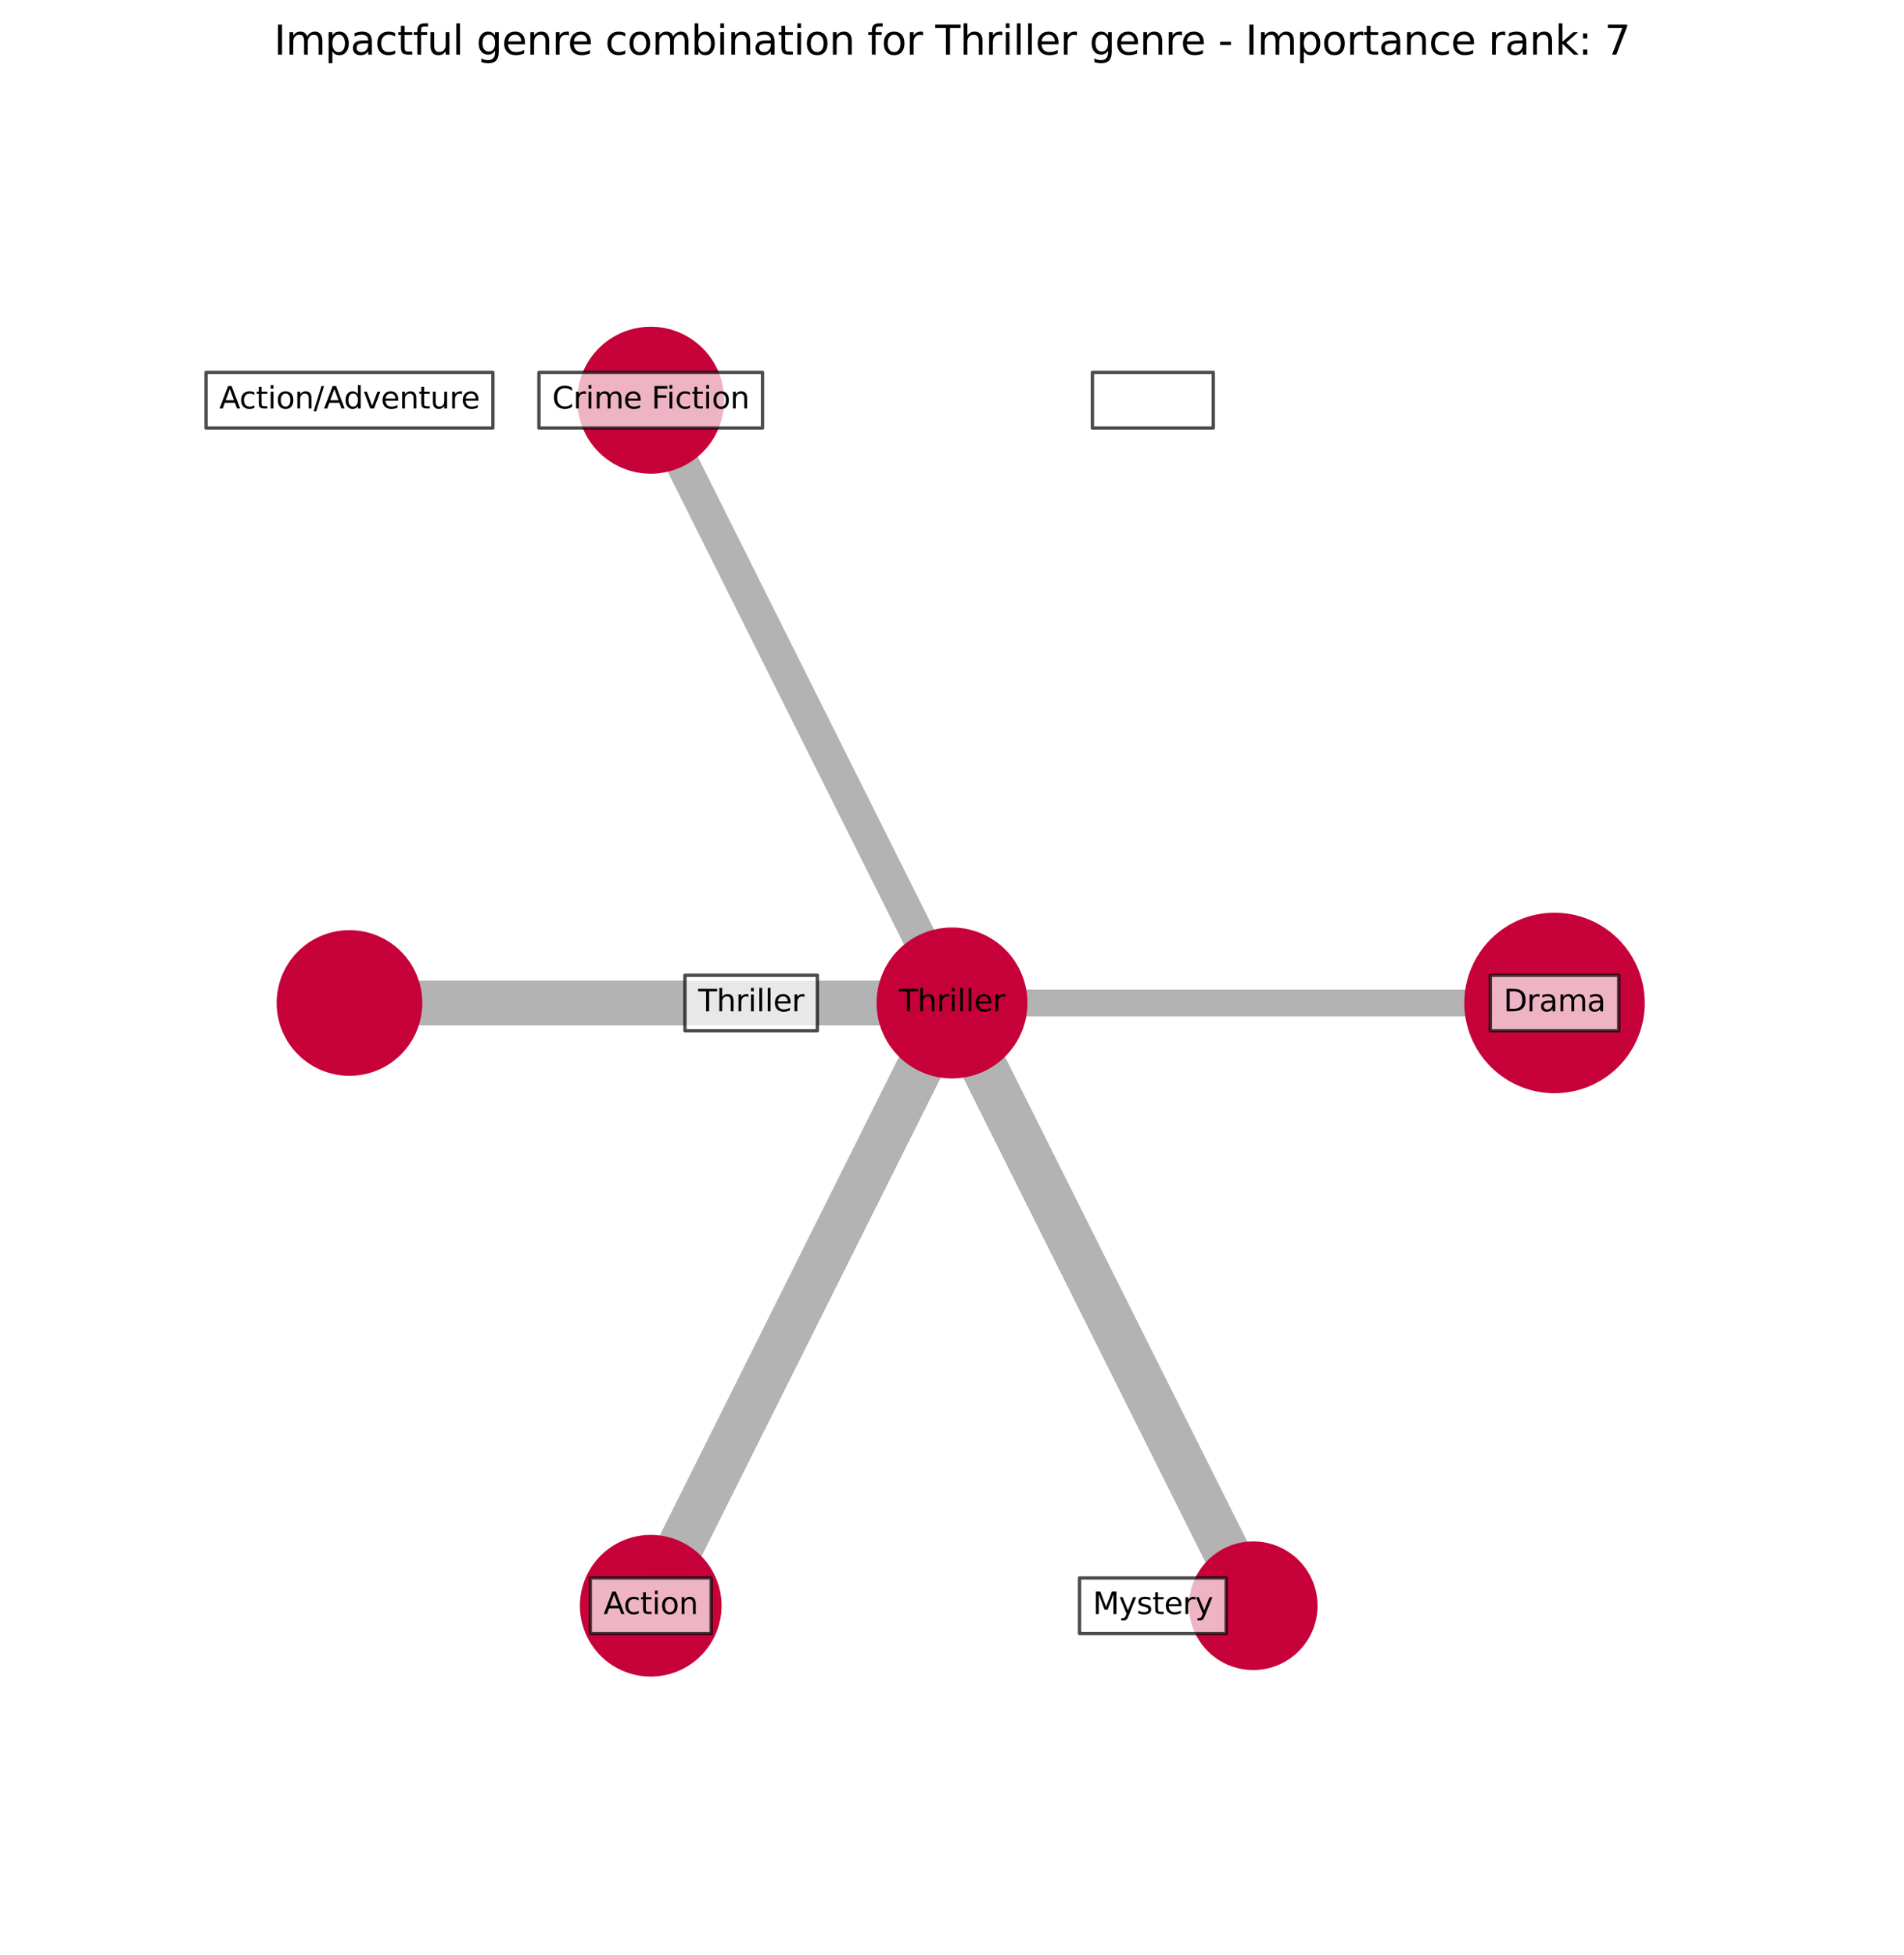 <?xml version="1.0" encoding="utf-8" standalone="no"?>
<!DOCTYPE svg PUBLIC "-//W3C//DTD SVG 1.1//EN"
  "http://www.w3.org/Graphics/SVG/1.1/DTD/svg11.dtd">
<svg xmlns:xlink="http://www.w3.org/1999/xlink" width="568.8pt" height="583.918pt" viewBox="0 0 568.8 583.918" xmlns="http://www.w3.org/2000/svg" version="1.1">
 <defs>
  <style type="text/css">*{stroke-linejoin: round; stroke-linecap: butt}</style>
 </defs>
 <g id="figure_1">
  <g id="patch_1">
   <path d="M 0 583.918 
L 568.8 583.918 
L 568.8 0 
L 0 0 
z
" style="fill: #ffffff"/>
  </g>
  <g id="axes_1">
   <g id="LineCollection_1">
    <path d="M 464.4 299.518 
L 284.4 299.518 
" clip-path="url(#pa70cdc1cf1)" style="fill: none; stroke: #000000; stroke-opacity: 0.3; stroke-width: 8"/>
    <path d="M 284.4 299.518 
L 194.4 119.518 
" clip-path="url(#pa70cdc1cf1)" style="fill: none; stroke: #000000; stroke-opacity: 0.3; stroke-width: 10.032"/>
    <path d="M 284.4 299.518 
L 104.4 299.518 
" clip-path="url(#pa70cdc1cf1)" style="fill: none; stroke: #000000; stroke-opacity: 0.3; stroke-width: 13.414"/>
    <path d="M 284.4 299.518 
L 194.4 479.518 
" clip-path="url(#pa70cdc1cf1)" style="fill: none; stroke: #000000; stroke-opacity: 0.3; stroke-width: 13.938"/>
    <path d="M 284.4 299.518 
L 374.4 479.518 
" clip-path="url(#pa70cdc1cf1)" style="fill: none; stroke: #000000; stroke-opacity: 0.3; stroke-width: 13.946"/>
   </g>
   <g id="PathCollection_1">
    <path d="M 464.4 325.976 
C 471.417 325.976 478.147 323.188 483.108 318.226 
C 488.07 313.265 490.858 306.535 490.858 299.518 
C 490.858 292.502 488.07 285.771 483.108 280.81 
C 478.147 275.848 471.417 273.061 464.4 273.061 
C 457.383 273.061 450.653 275.848 445.692 280.81 
C 440.73 285.771 437.942 292.502 437.942 299.518 
C 437.942 306.535 440.73 313.265 445.692 318.226 
C 450.653 323.188 457.383 325.976 464.4 325.976 
z
" clip-path="url(#pa70cdc1cf1)" style="fill: #c70039; fill-opacity: 0.99; stroke: #c70039; stroke-opacity: 0.99"/>
    <path d="M 284.4 321.56 
C 290.245 321.56 295.852 319.237 299.986 315.104 
C 304.119 310.97 306.442 305.364 306.442 299.518 
C 306.442 293.673 304.119 288.066 299.986 283.932 
C 295.852 279.799 290.245 277.477 284.4 277.477 
C 278.555 277.477 272.948 279.799 268.814 283.932 
C 264.681 288.066 262.358 293.673 262.358 299.518 
C 262.358 305.364 264.681 310.97 268.814 315.104 
C 272.948 319.237 278.555 321.56 284.4 321.56 
z
" clip-path="url(#pa70cdc1cf1)" style="fill: #c70039; fill-opacity: 0.99; stroke: #c70039; stroke-opacity: 0.99"/>
    <path d="M 194.4 140.967 
C 200.088 140.967 205.545 138.707 209.567 134.685 
C 213.589 130.663 215.849 125.207 215.849 119.518 
C 215.849 113.83 213.589 108.374 209.567 104.351 
C 205.545 100.329 200.088 98.069 194.4 98.069 
C 188.712 98.069 183.255 100.329 179.233 104.351 
C 175.211 108.374 172.951 113.83 172.951 119.518 
C 172.951 125.207 175.211 130.663 179.233 134.685 
C 183.255 138.707 188.712 140.967 194.4 140.967 
z
" clip-path="url(#pa70cdc1cf1)" style="fill: #c70039; fill-opacity: 0.99; stroke: #c70039; stroke-opacity: 0.99"/>
    <path d="M 104.4 320.778 
C 110.038 320.778 115.446 318.538 119.433 314.551 
C 123.419 310.564 125.659 305.156 125.659 299.518 
C 125.659 293.88 123.419 288.472 119.433 284.485 
C 115.446 280.499 110.038 278.259 104.4 278.259 
C 98.762 278.259 93.354 280.499 89.367 284.485 
C 85.381 288.472 83.141 293.88 83.141 299.518 
C 83.141 305.156 85.381 310.564 89.367 314.551 
C 93.354 318.538 98.762 320.778 104.4 320.778 
z
" clip-path="url(#pa70cdc1cf1)" style="fill: #c70039; fill-opacity: 0.99; stroke: #c70039; stroke-opacity: 0.99"/>
    <path d="M 194.4 500.179 
C 199.879 500.179 205.135 498.002 209.009 494.127 
C 212.884 490.253 215.06 484.997 215.06 479.518 
C 215.06 474.039 212.884 468.783 209.009 464.909 
C 205.135 461.035 199.879 458.858 194.4 458.858 
C 188.921 458.858 183.665 461.035 179.791 464.909 
C 175.917 468.783 173.74 474.039 173.74 479.518 
C 173.74 484.997 175.917 490.253 179.791 494.127 
C 183.665 498.002 188.921 500.179 194.4 500.179 
z
" clip-path="url(#pa70cdc1cf1)" style="fill: #c70039; fill-opacity: 0.99; stroke: #c70039; stroke-opacity: 0.99"/>
    <path d="M 374.4 498.226 
C 379.361 498.226 384.12 496.255 387.629 492.747 
C 391.137 489.239 393.108 484.48 393.108 479.518 
C 393.108 474.557 391.137 469.798 387.629 466.289 
C 384.12 462.781 379.361 460.81 374.4 460.81 
C 369.438 460.81 364.68 462.781 361.171 466.289 
C 357.663 469.798 355.692 474.557 355.692 479.518 
C 355.692 484.48 357.663 489.239 361.171 492.747 
C 364.68 496.255 369.438 498.226 374.4 498.226 
z
" clip-path="url(#pa70cdc1cf1)" style="fill: #c70039; fill-opacity: 0.99; stroke: #c70039; stroke-opacity: 0.99"/>
   </g>
   <g id="text_1">
    <g id="patch_2">
     <path d="M 445.226 307.833 
L 483.574 307.833 
L 483.574 291.203 
L 445.226 291.203 
z
" clip-path="url(#pa70cdc1cf1)" style="fill: #ffffff; opacity: 0.7; stroke: #000000; stroke-linejoin: miter"/>
    </g>
    <g clip-path="url(#pa70cdc1cf1)">
     <!-- Drama -->
     <g transform="translate(449.186 302.002)scale(0.09 -0.09)">
      <defs>
       <path id="DejaVuSans-44" d="M 1259 4147 
L 1259 519 
L 2022 519 
Q 2988 519 3436 956 
Q 3884 1394 3884 2338 
Q 3884 3275 3436 3711 
Q 2988 4147 2022 4147 
L 1259 4147 
z
M 628 4666 
L 1925 4666 
Q 3281 4666 3915 4102 
Q 4550 3538 4550 2338 
Q 4550 1131 3912 565 
Q 3275 0 1925 0 
L 628 0 
L 628 4666 
z
" transform="scale(0.016)"/>
       <path id="DejaVuSans-72" d="M 2631 2963 
Q 2534 3019 2420 3045 
Q 2306 3072 2169 3072 
Q 1681 3072 1420 2755 
Q 1159 2438 1159 1844 
L 1159 0 
L 581 0 
L 581 3500 
L 1159 3500 
L 1159 2956 
Q 1341 3275 1631 3429 
Q 1922 3584 2338 3584 
Q 2397 3584 2469 3576 
Q 2541 3569 2628 3553 
L 2631 2963 
z
" transform="scale(0.016)"/>
       <path id="DejaVuSans-61" d="M 2194 1759 
Q 1497 1759 1228 1600 
Q 959 1441 959 1056 
Q 959 750 1161 570 
Q 1363 391 1709 391 
Q 2188 391 2477 730 
Q 2766 1069 2766 1631 
L 2766 1759 
L 2194 1759 
z
M 3341 1997 
L 3341 0 
L 2766 0 
L 2766 531 
Q 2569 213 2275 61 
Q 1981 -91 1556 -91 
Q 1019 -91 701 211 
Q 384 513 384 1019 
Q 384 1609 779 1909 
Q 1175 2209 1959 2209 
L 2766 2209 
L 2766 2266 
Q 2766 2663 2505 2880 
Q 2244 3097 1772 3097 
Q 1472 3097 1187 3025 
Q 903 2953 641 2809 
L 641 3341 
Q 956 3463 1253 3523 
Q 1550 3584 1831 3584 
Q 2591 3584 2966 3190 
Q 3341 2797 3341 1997 
z
" transform="scale(0.016)"/>
       <path id="DejaVuSans-6d" d="M 3328 2828 
Q 3544 3216 3844 3400 
Q 4144 3584 4550 3584 
Q 5097 3584 5394 3201 
Q 5691 2819 5691 2113 
L 5691 0 
L 5113 0 
L 5113 2094 
Q 5113 2597 4934 2840 
Q 4756 3084 4391 3084 
Q 3944 3084 3684 2787 
Q 3425 2491 3425 1978 
L 3425 0 
L 2847 0 
L 2847 2094 
Q 2847 2600 2669 2842 
Q 2491 3084 2119 3084 
Q 1678 3084 1418 2786 
Q 1159 2488 1159 1978 
L 1159 0 
L 581 0 
L 581 3500 
L 1159 3500 
L 1159 2956 
Q 1356 3278 1631 3431 
Q 1906 3584 2284 3584 
Q 2666 3584 2933 3390 
Q 3200 3197 3328 2828 
z
" transform="scale(0.016)"/>
      </defs>
      <use xlink:href="#DejaVuSans-44"/>
      <use xlink:href="#DejaVuSans-72" x="77.002"/>
      <use xlink:href="#DejaVuSans-61" x="118.115"/>
      <use xlink:href="#DejaVuSans-6d" x="179.395"/>
      <use xlink:href="#DejaVuSans-61" x="276.807"/>
     </g>
    </g>
   </g>
   <g id="text_2">
    <g id="patch_3">
     <path d="M 326.347 127.833 
L 362.453 127.833 
L 362.453 111.203 
L 326.347 111.203 
z
" clip-path="url(#pa70cdc1cf1)" style="fill: #ffffff; opacity: 0.7; stroke: #000000; stroke-linejoin: miter"/>
    </g>
    <g clip-path="url(#pa70cdc1cf1)">
     <!-- Thriller -->
     <g transform="translate(268.58 302.002)scale(0.09 -0.09)">
      <defs>
       <path id="DejaVuSans-54" d="M -19 4666 
L 3928 4666 
L 3928 4134 
L 2272 4134 
L 2272 0 
L 1638 0 
L 1638 4134 
L -19 4134 
L -19 4666 
z
" transform="scale(0.016)"/>
       <path id="DejaVuSans-68" d="M 3513 2113 
L 3513 0 
L 2938 0 
L 2938 2094 
Q 2938 2591 2744 2837 
Q 2550 3084 2163 3084 
Q 1697 3084 1428 2787 
Q 1159 2491 1159 1978 
L 1159 0 
L 581 0 
L 581 4863 
L 1159 4863 
L 1159 2956 
Q 1366 3272 1645 3428 
Q 1925 3584 2291 3584 
Q 2894 3584 3203 3211 
Q 3513 2838 3513 2113 
z
" transform="scale(0.016)"/>
       <path id="DejaVuSans-69" d="M 603 3500 
L 1178 3500 
L 1178 0 
L 603 0 
L 603 3500 
z
M 603 4863 
L 1178 4863 
L 1178 4134 
L 603 4134 
L 603 4863 
z
" transform="scale(0.016)"/>
       <path id="DejaVuSans-6c" d="M 603 4863 
L 1178 4863 
L 1178 0 
L 603 0 
L 603 4863 
z
" transform="scale(0.016)"/>
       <path id="DejaVuSans-65" d="M 3597 1894 
L 3597 1613 
L 953 1613 
Q 991 1019 1311 708 
Q 1631 397 2203 397 
Q 2534 397 2845 478 
Q 3156 559 3463 722 
L 3463 178 
Q 3153 47 2828 -22 
Q 2503 -91 2169 -91 
Q 1331 -91 842 396 
Q 353 884 353 1716 
Q 353 2575 817 3079 
Q 1281 3584 2069 3584 
Q 2775 3584 3186 3129 
Q 3597 2675 3597 1894 
z
M 3022 2063 
Q 3016 2534 2758 2815 
Q 2500 3097 2075 3097 
Q 1594 3097 1305 2825 
Q 1016 2553 972 2059 
L 3022 2063 
z
" transform="scale(0.016)"/>
      </defs>
      <use xlink:href="#DejaVuSans-54"/>
      <use xlink:href="#DejaVuSans-68" x="61.084"/>
      <use xlink:href="#DejaVuSans-72" x="124.463"/>
      <use xlink:href="#DejaVuSans-69" x="165.576"/>
      <use xlink:href="#DejaVuSans-6c" x="193.359"/>
      <use xlink:href="#DejaVuSans-6c" x="221.143"/>
      <use xlink:href="#DejaVuSans-65" x="248.926"/>
      <use xlink:href="#DejaVuSans-72" x="310.449"/>
     </g>
    </g>
   </g>
   <g id="text_3">
    <g id="patch_4">
     <path d="M 161.009 127.833 
L 227.791 127.833 
L 227.791 111.203 
L 161.009 111.203 
z
" clip-path="url(#pa70cdc1cf1)" style="fill: #ffffff; opacity: 0.7; stroke: #000000; stroke-linejoin: miter"/>
    </g>
    <g clip-path="url(#pa70cdc1cf1)">
     <!-- Crime Fiction -->
     <g transform="translate(164.969 122.002)scale(0.09 -0.09)">
      <defs>
       <path id="DejaVuSans-43" d="M 4122 4306 
L 4122 3641 
Q 3803 3938 3442 4084 
Q 3081 4231 2675 4231 
Q 1875 4231 1450 3742 
Q 1025 3253 1025 2328 
Q 1025 1406 1450 917 
Q 1875 428 2675 428 
Q 3081 428 3442 575 
Q 3803 722 4122 1019 
L 4122 359 
Q 3791 134 3420 21 
Q 3050 -91 2638 -91 
Q 1578 -91 968 557 
Q 359 1206 359 2328 
Q 359 3453 968 4101 
Q 1578 4750 2638 4750 
Q 3056 4750 3426 4639 
Q 3797 4528 4122 4306 
z
" transform="scale(0.016)"/>
       <path id="DejaVuSans-20" transform="scale(0.016)"/>
       <path id="DejaVuSans-46" d="M 628 4666 
L 3309 4666 
L 3309 4134 
L 1259 4134 
L 1259 2759 
L 3109 2759 
L 3109 2228 
L 1259 2228 
L 1259 0 
L 628 0 
L 628 4666 
z
" transform="scale(0.016)"/>
       <path id="DejaVuSans-63" d="M 3122 3366 
L 3122 2828 
Q 2878 2963 2633 3030 
Q 2388 3097 2138 3097 
Q 1578 3097 1268 2742 
Q 959 2388 959 1747 
Q 959 1106 1268 751 
Q 1578 397 2138 397 
Q 2388 397 2633 464 
Q 2878 531 3122 666 
L 3122 134 
Q 2881 22 2623 -34 
Q 2366 -91 2075 -91 
Q 1284 -91 818 406 
Q 353 903 353 1747 
Q 353 2603 823 3093 
Q 1294 3584 2113 3584 
Q 2378 3584 2631 3529 
Q 2884 3475 3122 3366 
z
" transform="scale(0.016)"/>
       <path id="DejaVuSans-74" d="M 1172 4494 
L 1172 3500 
L 2356 3500 
L 2356 3053 
L 1172 3053 
L 1172 1153 
Q 1172 725 1289 603 
Q 1406 481 1766 481 
L 2356 481 
L 2356 0 
L 1766 0 
Q 1100 0 847 248 
Q 594 497 594 1153 
L 594 3053 
L 172 3053 
L 172 3500 
L 594 3500 
L 594 4494 
L 1172 4494 
z
" transform="scale(0.016)"/>
       <path id="DejaVuSans-69" d="M 603 3500 
L 1178 3500 
L 1178 0 
L 603 0 
L 603 3500 
z
M 603 4863 
L 1178 4863 
L 1178 4134 
L 603 4134 
L 603 4863 
z
" transform="scale(0.016)"/>
       <path id="DejaVuSans-6f" d="M 1959 3097 
Q 1497 3097 1228 2736 
Q 959 2375 959 1747 
Q 959 1119 1226 758 
Q 1494 397 1959 397 
Q 2419 397 2687 759 
Q 2956 1122 2956 1747 
Q 2956 2369 2687 2733 
Q 2419 3097 1959 3097 
z
M 1959 3584 
Q 2709 3584 3137 3096 
Q 3566 2609 3566 1747 
Q 3566 888 3137 398 
Q 2709 -91 1959 -91 
Q 1206 -91 779 398 
Q 353 888 353 1747 
Q 353 2609 779 3096 
Q 1206 3584 1959 3584 
z
" transform="scale(0.016)"/>
       <path id="DejaVuSans-6e" d="M 3513 2113 
L 3513 0 
L 2938 0 
L 2938 2094 
Q 2938 2591 2744 2837 
Q 2550 3084 2163 3084 
Q 1697 3084 1428 2787 
Q 1159 2491 1159 1978 
L 1159 0 
L 581 0 
L 581 3500 
L 1159 3500 
L 1159 2956 
Q 1366 3272 1645 3428 
Q 1925 3584 2291 3584 
Q 2894 3584 3203 3211 
Q 3513 2838 3513 2113 
z
" transform="scale(0.016)"/>
      </defs>
      <use xlink:href="#DejaVuSans-43"/>
      <use xlink:href="#DejaVuSans-72" x="69.824"/>
      <use xlink:href="#DejaVuSans-69" x="110.938"/>
      <use xlink:href="#DejaVuSans-6d" x="138.721"/>
      <use xlink:href="#DejaVuSans-65" x="236.133"/>
      <use xlink:href="#DejaVuSans-20" x="297.656"/>
      <use xlink:href="#DejaVuSans-46" x="329.443"/>
      <use xlink:href="#DejaVuSans-69" x="379.713"/>
      <use xlink:href="#DejaVuSans-63" x="407.496"/>
      <use xlink:href="#DejaVuSans-74" x="462.477"/>
      <use xlink:href="#DejaVuSans-69" x="501.686"/>
      <use xlink:href="#DejaVuSans-6f" x="529.469"/>
      <use xlink:href="#DejaVuSans-6e" x="590.65"/>
     </g>
    </g>
   </g>
   <g id="text_3">
    <g id="patch_4">
     <path d="M 61.556 127.833 
L 147.244 127.833 
L 147.244 111.203 
L 61.556 111.203 
z
" clip-path="url(#pa70cdc1cf1)" style="fill: #ffffff; opacity: 0.7; stroke: #000000; stroke-linejoin: miter"/>
    </g>
    <g clip-path="url(#pa70cdc1cf1)">
     <!-- Action/Adventure -->
     <g transform="translate(65.516 122.002)scale(0.09 -0.09)">
      <defs>
       <path id="DejaVuSans-41" d="M 2188 4044 
L 1331 1722 
L 3047 1722 
L 2188 4044 
z
M 1831 4666 
L 2547 4666 
L 4325 0 
L 3669 0 
L 3244 1197 
L 1141 1197 
L 716 0 
L 50 0 
L 1831 4666 
z
" transform="scale(0.016)"/>
       <path id="DejaVuSans-2f" d="M 1625 4666 
L 2156 4666 
L 531 -594 
L 0 -594 
L 1625 4666 
z
" transform="scale(0.016)"/>
       <path id="DejaVuSans-64" d="M 2906 2969 
L 2906 4863 
L 3481 4863 
L 3481 0 
L 2906 0 
L 2906 525 
Q 2725 213 2448 61 
Q 2172 -91 1784 -91 
Q 1150 -91 751 415 
Q 353 922 353 1747 
Q 353 2572 751 3078 
Q 1150 3584 1784 3584 
Q 2172 3584 2448 3432 
Q 2725 3281 2906 2969 
z
M 947 1747 
Q 947 1113 1208 752 
Q 1469 391 1925 391 
Q 2381 391 2643 752 
Q 2906 1113 2906 1747 
Q 2906 2381 2643 2742 
Q 2381 3103 1925 3103 
Q 1469 3103 1208 2742 
Q 947 2381 947 1747 
z
" transform="scale(0.016)"/>
       <path id="DejaVuSans-76" d="M 191 3500 
L 800 3500 
L 1894 563 
L 2988 3500 
L 3597 3500 
L 2284 0 
L 1503 0 
L 191 3500 
z
" transform="scale(0.016)"/>
       <path id="DejaVuSans-65" d="M 3597 1894 
L 3597 1613 
L 953 1613 
Q 991 1019 1311 708 
Q 1631 397 2203 397 
Q 2534 397 2845 478 
Q 3156 559 3463 722 
L 3463 178 
Q 3153 47 2828 -22 
Q 2503 -91 2169 -91 
Q 1331 -91 842 396 
Q 353 884 353 1716 
Q 353 2575 817 3079 
Q 1281 3584 2069 3584 
Q 2775 3584 3186 3129 
Q 3597 2675 3597 1894 
z
M 3022 2063 
Q 3016 2534 2758 2815 
Q 2500 3097 2075 3097 
Q 1594 3097 1305 2825 
Q 1016 2553 972 2059 
L 3022 2063 
z
" transform="scale(0.016)"/>
       <path id="DejaVuSans-75" d="M 544 1381 
L 544 3500 
L 1119 3500 
L 1119 1403 
Q 1119 906 1312 657 
Q 1506 409 1894 409 
Q 2359 409 2629 706 
Q 2900 1003 2900 1516 
L 2900 3500 
L 3475 3500 
L 3475 0 
L 2900 0 
L 2900 538 
Q 2691 219 2414 64 
Q 2138 -91 1772 -91 
Q 1169 -91 856 284 
Q 544 659 544 1381 
z
M 1991 3584 
L 1991 3584 
z
" transform="scale(0.016)"/>
      </defs>
      <use xlink:href="#DejaVuSans-41"/>
      <use xlink:href="#DejaVuSans-63" x="66.658"/>
      <use xlink:href="#DejaVuSans-74" x="121.639"/>
      <use xlink:href="#DejaVuSans-69" x="160.848"/>
      <use xlink:href="#DejaVuSans-6f" x="188.631"/>
      <use xlink:href="#DejaVuSans-6e" x="249.812"/>
      <use xlink:href="#DejaVuSans-2f" x="313.191"/>
      <use xlink:href="#DejaVuSans-41" x="346.883"/>
      <use xlink:href="#DejaVuSans-64" x="413.541"/>
      <use xlink:href="#DejaVuSans-76" x="477.018"/>
      <use xlink:href="#DejaVuSans-65" x="536.197"/>
      <use xlink:href="#DejaVuSans-6e" x="597.721"/>
      <use xlink:href="#DejaVuSans-74" x="661.1"/>
      <use xlink:href="#DejaVuSans-75" x="700.309"/>
      <use xlink:href="#DejaVuSans-72" x="763.688"/>
      <use xlink:href="#DejaVuSans-65" x="802.551"/>
     </g>
    </g>
   </g>
   <g id="text_4">
    <g id="patch_5">
     <path d="M 204.62 307.833 
L 244.18 307.833 
L 244.18 291.203 
L 204.62 291.203 
z
" clip-path="url(#p078c9b8de1)" style="fill: #ffffff; opacity: 0.7; stroke: #000000; stroke-linejoin: miter"/>
    </g>
    <g clip-path="url(#p078c9b8de1)">
     <!-- Thriller -->
     <g transform="translate(208.58 302.002)scale(0.09 -0.09)">
      <defs>
       <path id="DejaVuSans-54" d="M -19 4666 
L 3928 4666 
L 3928 4134 
L 2272 4134 
L 2272 0 
L 1638 0 
L 1638 4134 
L -19 4134 
L -19 4666 
z
" transform="scale(0.016)"/>
       <path id="DejaVuSans-68" d="M 3513 2113 
L 3513 0 
L 2938 0 
L 2938 2094 
Q 2938 2591 2744 2837 
Q 2550 3084 2163 3084 
Q 1697 3084 1428 2787 
Q 1159 2491 1159 1978 
L 1159 0 
L 581 0 
L 581 4863 
L 1159 4863 
L 1159 2956 
Q 1366 3272 1645 3428 
Q 1925 3584 2291 3584 
Q 2894 3584 3203 3211 
Q 3513 2838 3513 2113 
z
" transform="scale(0.016)"/>
       <path id="DejaVuSans-6c" d="M 603 4863 
L 1178 4863 
L 1178 0 
L 603 0 
L 603 4863 
z
" transform="scale(0.016)"/>
      </defs>
      <use xlink:href="#DejaVuSans-54"/>
      <use xlink:href="#DejaVuSans-68" x="61.084"/>
      <use xlink:href="#DejaVuSans-72" x="124.463"/>
      <use xlink:href="#DejaVuSans-69" x="165.576"/>
      <use xlink:href="#DejaVuSans-6c" x="193.359"/>
      <use xlink:href="#DejaVuSans-6c" x="221.143"/>
      <use xlink:href="#DejaVuSans-65" x="248.926"/>
      <use xlink:href="#DejaVuSans-72" x="310.449"/>
     </g>
    </g>
   </g>
   <g id="text_5">
    <g id="patch_6">
     <path d="M 176.347 487.833 
L 212.453 487.833 
L 212.453 471.203 
L 176.347 471.203 
z
" clip-path="url(#pa70cdc1cf1)" style="fill: #ffffff; opacity: 0.7; stroke: #000000; stroke-linejoin: miter"/>
    </g>
    <g clip-path="url(#pa70cdc1cf1)">
     <!-- Action -->
     <g transform="translate(180.307 482.002)scale(0.09 -0.09)">
      <use xlink:href="#DejaVuSans-41"/>
      <use xlink:href="#DejaVuSans-63" x="66.658"/>
      <use xlink:href="#DejaVuSans-74" x="121.639"/>
      <use xlink:href="#DejaVuSans-69" x="160.848"/>
      <use xlink:href="#DejaVuSans-6f" x="188.631"/>
      <use xlink:href="#DejaVuSans-6e" x="249.812"/>
     </g>
    </g>
   </g>
   <g id="text_6">
    <g id="patch_7">
     <path d="M 322.503 487.833 
L 366.297 487.833 
L 366.297 471.203 
L 322.503 471.203 
z
" clip-path="url(#pa70cdc1cf1)" style="fill: #ffffff; opacity: 0.7; stroke: #000000; stroke-linejoin: miter"/>
    </g>
    <g clip-path="url(#pa70cdc1cf1)">
     <!-- Mystery -->
     <g transform="translate(326.463 482.002)scale(0.09 -0.09)">
      <defs>
       <path id="DejaVuSans-4d" d="M 628 4666 
L 1569 4666 
L 2759 1491 
L 3956 4666 
L 4897 4666 
L 4897 0 
L 4281 0 
L 4281 4097 
L 3078 897 
L 2444 897 
L 1241 4097 
L 1241 0 
L 628 0 
L 628 4666 
z
" transform="scale(0.016)"/>
       <path id="DejaVuSans-79" d="M 2059 -325 
Q 1816 -950 1584 -1140 
Q 1353 -1331 966 -1331 
L 506 -1331 
L 506 -850 
L 844 -850 
Q 1081 -850 1212 -737 
Q 1344 -625 1503 -206 
L 1606 56 
L 191 3500 
L 800 3500 
L 1894 763 
L 2988 3500 
L 3597 3500 
L 2059 -325 
z
" transform="scale(0.016)"/>
       <path id="DejaVuSans-73" d="M 2834 3397 
L 2834 2853 
Q 2591 2978 2328 3040 
Q 2066 3103 1784 3103 
Q 1356 3103 1142 2972 
Q 928 2841 928 2578 
Q 928 2378 1081 2264 
Q 1234 2150 1697 2047 
L 1894 2003 
Q 2506 1872 2764 1633 
Q 3022 1394 3022 966 
Q 3022 478 2636 193 
Q 2250 -91 1575 -91 
Q 1294 -91 989 -36 
Q 684 19 347 128 
L 347 722 
Q 666 556 975 473 
Q 1284 391 1588 391 
Q 1994 391 2212 530 
Q 2431 669 2431 922 
Q 2431 1156 2273 1281 
Q 2116 1406 1581 1522 
L 1381 1569 
Q 847 1681 609 1914 
Q 372 2147 372 2553 
Q 372 3047 722 3315 
Q 1072 3584 1716 3584 
Q 2034 3584 2315 3537 
Q 2597 3491 2834 3397 
z
" transform="scale(0.016)"/>
      </defs>
      <use xlink:href="#DejaVuSans-4d"/>
      <use xlink:href="#DejaVuSans-79" x="86.279"/>
      <use xlink:href="#DejaVuSans-73" x="145.459"/>
      <use xlink:href="#DejaVuSans-74" x="197.559"/>
      <use xlink:href="#DejaVuSans-65" x="236.768"/>
      <use xlink:href="#DejaVuSans-72" x="298.291"/>
      <use xlink:href="#DejaVuSans-79" x="339.404"/>
     </g>
    </g>
   </g>
   <g id="text_7">
    <!-- Impactful genre combination for Thriller genre - Importance rank: 7 -->
    <g transform="translate(81.838 16.318)scale(0.12 -0.12)">
     <defs>
      <path id="DejaVuSans-49" d="M 628 4666 
L 1259 4666 
L 1259 0 
L 628 0 
L 628 4666 
z
" transform="scale(0.016)"/>
      <path id="DejaVuSans-70" d="M 1159 525 
L 1159 -1331 
L 581 -1331 
L 581 3500 
L 1159 3500 
L 1159 2969 
Q 1341 3281 1617 3432 
Q 1894 3584 2278 3584 
Q 2916 3584 3314 3078 
Q 3713 2572 3713 1747 
Q 3713 922 3314 415 
Q 2916 -91 2278 -91 
Q 1894 -91 1617 61 
Q 1341 213 1159 525 
z
M 3116 1747 
Q 3116 2381 2855 2742 
Q 2594 3103 2138 3103 
Q 1681 3103 1420 2742 
Q 1159 2381 1159 1747 
Q 1159 1113 1420 752 
Q 1681 391 2138 391 
Q 2594 391 2855 752 
Q 3116 1113 3116 1747 
z
" transform="scale(0.016)"/>
      <path id="DejaVuSans-66" d="M 2375 4863 
L 2375 4384 
L 1825 4384 
Q 1516 4384 1395 4259 
Q 1275 4134 1275 3809 
L 1275 3500 
L 2222 3500 
L 2222 3053 
L 1275 3053 
L 1275 0 
L 697 0 
L 697 3053 
L 147 3053 
L 147 3500 
L 697 3500 
L 697 3744 
Q 697 4328 969 4595 
Q 1241 4863 1831 4863 
L 2375 4863 
z
" transform="scale(0.016)"/>
      <path id="DejaVuSans-67" d="M 2906 1791 
Q 2906 2416 2648 2759 
Q 2391 3103 1925 3103 
Q 1463 3103 1205 2759 
Q 947 2416 947 1791 
Q 947 1169 1205 825 
Q 1463 481 1925 481 
Q 2391 481 2648 825 
Q 2906 1169 2906 1791 
z
M 3481 434 
Q 3481 -459 3084 -895 
Q 2688 -1331 1869 -1331 
Q 1566 -1331 1297 -1286 
Q 1028 -1241 775 -1147 
L 775 -588 
Q 1028 -725 1275 -790 
Q 1522 -856 1778 -856 
Q 2344 -856 2625 -561 
Q 2906 -266 2906 331 
L 2906 616 
Q 2728 306 2450 153 
Q 2172 0 1784 0 
Q 1141 0 747 490 
Q 353 981 353 1791 
Q 353 2603 747 3093 
Q 1141 3584 1784 3584 
Q 2172 3584 2450 3431 
Q 2728 3278 2906 2969 
L 2906 3500 
L 3481 3500 
L 3481 434 
z
" transform="scale(0.016)"/>
      <path id="DejaVuSans-62" d="M 3116 1747 
Q 3116 2381 2855 2742 
Q 2594 3103 2138 3103 
Q 1681 3103 1420 2742 
Q 1159 2381 1159 1747 
Q 1159 1113 1420 752 
Q 1681 391 2138 391 
Q 2594 391 2855 752 
Q 3116 1113 3116 1747 
z
M 1159 2969 
Q 1341 3281 1617 3432 
Q 1894 3584 2278 3584 
Q 2916 3584 3314 3078 
Q 3713 2572 3713 1747 
Q 3713 922 3314 415 
Q 2916 -91 2278 -91 
Q 1894 -91 1617 61 
Q 1341 213 1159 525 
L 1159 0 
L 581 0 
L 581 4863 
L 1159 4863 
L 1159 2969 
z
" transform="scale(0.016)"/>
      <path id="DejaVuSans-2d" d="M 313 2009 
L 1997 2009 
L 1997 1497 
L 313 1497 
L 313 2009 
z
" transform="scale(0.016)"/>
      <path id="DejaVuSans-6b" d="M 581 4863 
L 1159 4863 
L 1159 1991 
L 2875 3500 
L 3609 3500 
L 1753 1863 
L 3688 0 
L 2938 0 
L 1159 1709 
L 1159 0 
L 581 0 
L 581 4863 
z
" transform="scale(0.016)"/>
      <path id="DejaVuSans-3a" d="M 750 794 
L 1409 794 
L 1409 0 
L 750 0 
L 750 794 
z
M 750 3309 
L 1409 3309 
L 1409 2516 
L 750 2516 
L 750 3309 
z
" transform="scale(0.016)"/>
      <path id="DejaVuSans-37" d="M 525 4666 
L 3525 4666 
L 3525 4397 
L 1831 0 
L 1172 0 
L 2766 4134 
L 525 4134 
L 525 4666 
z
" transform="scale(0.016)"/>
     </defs>
     <use xlink:href="#DejaVuSans-49"/>
     <use xlink:href="#DejaVuSans-6d" x="29.492"/>
     <use xlink:href="#DejaVuSans-70" x="126.904"/>
     <use xlink:href="#DejaVuSans-61" x="190.381"/>
     <use xlink:href="#DejaVuSans-63" x="251.66"/>
     <use xlink:href="#DejaVuSans-74" x="306.641"/>
     <use xlink:href="#DejaVuSans-66" x="345.85"/>
     <use xlink:href="#DejaVuSans-75" x="381.055"/>
     <use xlink:href="#DejaVuSans-6c" x="444.434"/>
     <use xlink:href="#DejaVuSans-20" x="472.217"/>
     <use xlink:href="#DejaVuSans-67" x="504.004"/>
     <use xlink:href="#DejaVuSans-65" x="567.48"/>
     <use xlink:href="#DejaVuSans-6e" x="629.004"/>
     <use xlink:href="#DejaVuSans-72" x="692.383"/>
     <use xlink:href="#DejaVuSans-65" x="731.246"/>
     <use xlink:href="#DejaVuSans-20" x="792.77"/>
     <use xlink:href="#DejaVuSans-63" x="824.557"/>
     <use xlink:href="#DejaVuSans-6f" x="879.537"/>
     <use xlink:href="#DejaVuSans-6d" x="940.719"/>
     <use xlink:href="#DejaVuSans-62" x="1038.131"/>
     <use xlink:href="#DejaVuSans-69" x="1101.607"/>
     <use xlink:href="#DejaVuSans-6e" x="1129.391"/>
     <use xlink:href="#DejaVuSans-61" x="1192.77"/>
     <use xlink:href="#DejaVuSans-74" x="1254.049"/>
     <use xlink:href="#DejaVuSans-69" x="1293.258"/>
     <use xlink:href="#DejaVuSans-6f" x="1321.041"/>
     <use xlink:href="#DejaVuSans-6e" x="1382.223"/>
     <use xlink:href="#DejaVuSans-20" x="1445.602"/>
     <use xlink:href="#DejaVuSans-66" x="1477.389"/>
     <use xlink:href="#DejaVuSans-6f" x="1512.594"/>
     <use xlink:href="#DejaVuSans-72" x="1573.775"/>
     <use xlink:href="#DejaVuSans-20" x="1614.889"/>
     <use xlink:href="#DejaVuSans-54" x="1646.676"/>
     <use xlink:href="#DejaVuSans-68" x="1707.76"/>
     <use xlink:href="#DejaVuSans-72" x="1771.139"/>
     <use xlink:href="#DejaVuSans-69" x="1812.252"/>
     <use xlink:href="#DejaVuSans-6c" x="1840.035"/>
     <use xlink:href="#DejaVuSans-6c" x="1867.818"/>
     <use xlink:href="#DejaVuSans-65" x="1895.602"/>
     <use xlink:href="#DejaVuSans-72" x="1957.125"/>
     <use xlink:href="#DejaVuSans-20" x="1998.238"/>
     <use xlink:href="#DejaVuSans-67" x="2030.025"/>
     <use xlink:href="#DejaVuSans-65" x="2093.502"/>
     <use xlink:href="#DejaVuSans-6e" x="2155.025"/>
     <use xlink:href="#DejaVuSans-72" x="2218.404"/>
     <use xlink:href="#DejaVuSans-65" x="2257.268"/>
     <use xlink:href="#DejaVuSans-20" x="2318.791"/>
     <use xlink:href="#DejaVuSans-2d" x="2350.578"/>
     <use xlink:href="#DejaVuSans-20" x="2386.662"/>
     <use xlink:href="#DejaVuSans-49" x="2418.449"/>
     <use xlink:href="#DejaVuSans-6d" x="2447.941"/>
     <use xlink:href="#DejaVuSans-70" x="2545.354"/>
     <use xlink:href="#DejaVuSans-6f" x="2608.83"/>
     <use xlink:href="#DejaVuSans-72" x="2670.012"/>
     <use xlink:href="#DejaVuSans-74" x="2711.125"/>
     <use xlink:href="#DejaVuSans-61" x="2750.334"/>
     <use xlink:href="#DejaVuSans-6e" x="2811.613"/>
     <use xlink:href="#DejaVuSans-63" x="2874.992"/>
     <use xlink:href="#DejaVuSans-65" x="2929.973"/>
     <use xlink:href="#DejaVuSans-20" x="2991.496"/>
     <use xlink:href="#DejaVuSans-72" x="3023.283"/>
     <use xlink:href="#DejaVuSans-61" x="3064.396"/>
     <use xlink:href="#DejaVuSans-6e" x="3125.676"/>
     <use xlink:href="#DejaVuSans-6b" x="3189.055"/>
     <use xlink:href="#DejaVuSans-3a" x="3246.965"/>
     <use xlink:href="#DejaVuSans-20" x="3280.656"/>
     <use xlink:href="#DejaVuSans-37" x="3312.443"/>
    </g>
   </g>
  </g>
 </g>
 <defs>
  <clipPath id="pa70cdc1cf1">
   <rect x="7.2" y="22.318" width="554.4" height="554.4"/>
  </clipPath>
 </defs>
</svg>
